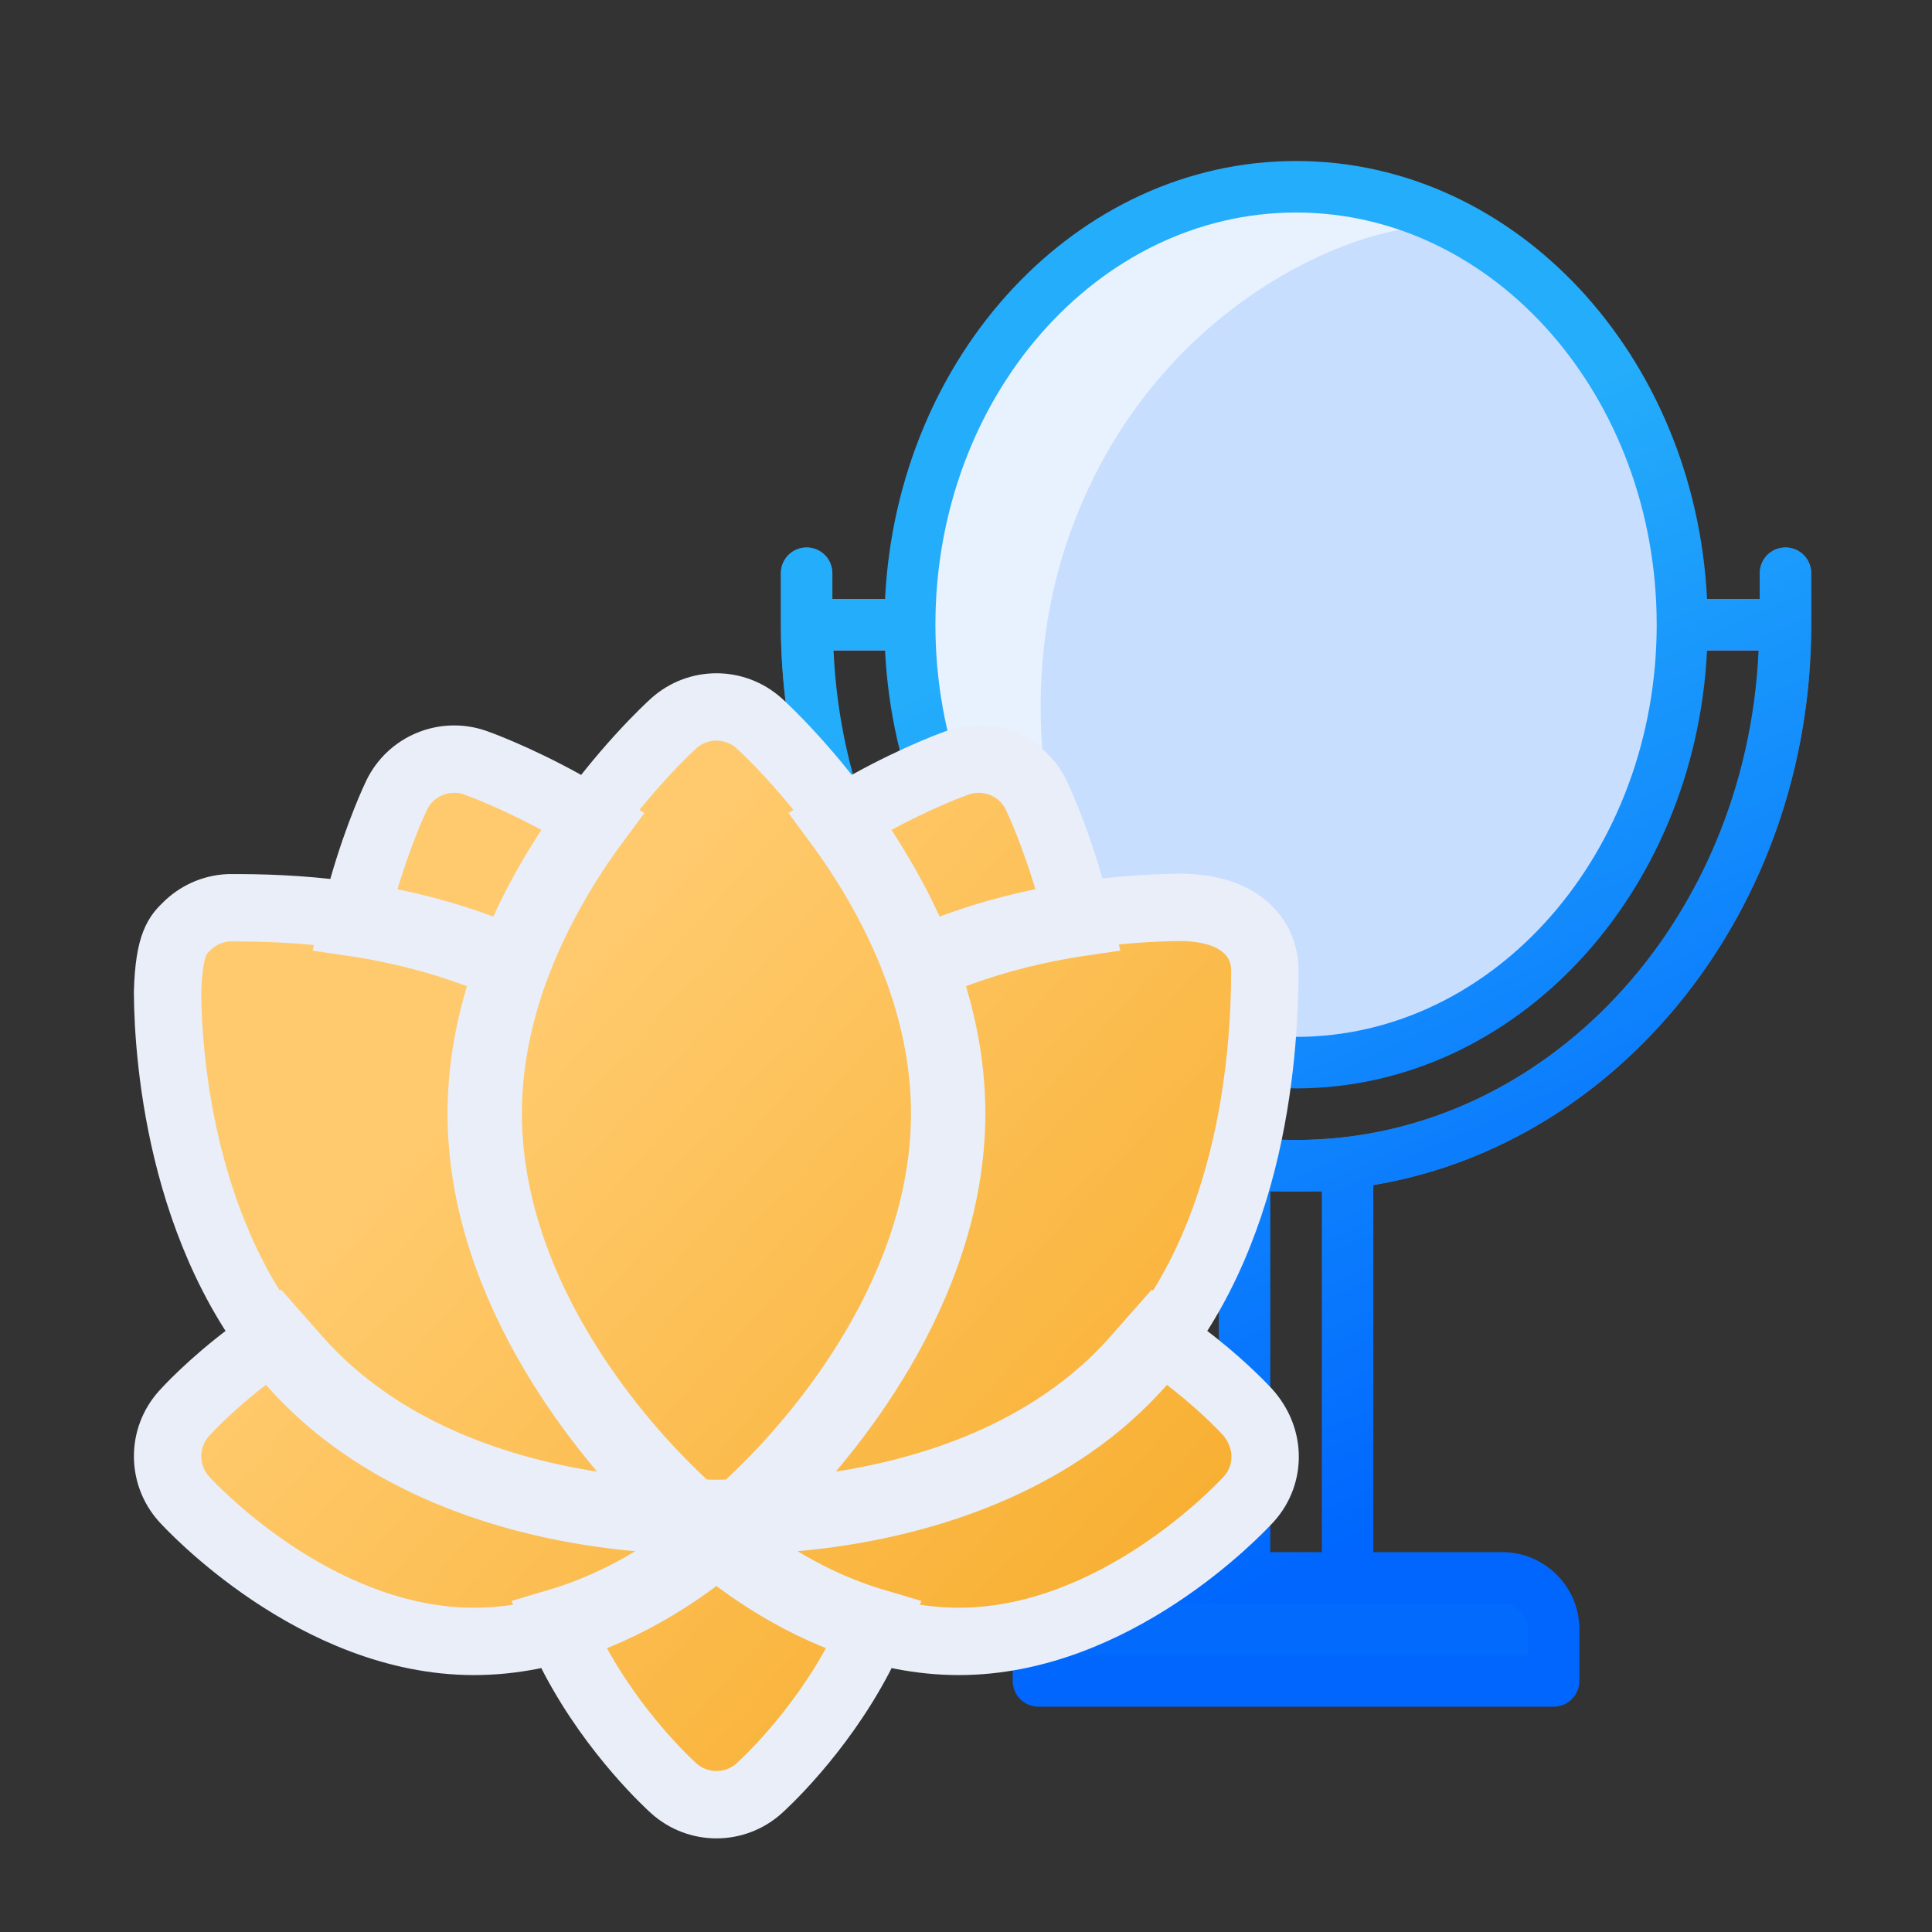 <?xml version="1.0" encoding="UTF-8"?>
<svg width="48px" height="48px" viewBox="0 0 48 48" version="1.1" xmlns="http://www.w3.org/2000/svg" xmlns:xlink="http://www.w3.org/1999/xlink">
    <rect x="0" y="0" width="48" height="48" fill="#333333" stroke="none"/>
    <title>ic_beauty</title>
    <defs>
        <linearGradient x1="37.792%" y1="26.667%" x2="57.274%" y2="89.483%" id="linearGradient-1">
            <stop stop-color="#24ADFB" offset="0%"></stop>
            <stop stop-color="#0066FE" offset="100%"></stop>
        </linearGradient>
        <linearGradient x1="23.319%" y1="39.344%" x2="94.029%" y2="103.291%" id="linearGradient-2">
            <stop stop-color="#FFCA6D" offset="0%"></stop>
            <stop stop-color="#F6A923" offset="100%"></stop>
        </linearGradient>
    </defs>
    <g id="icons" stroke="none" stroke-width="1" fill="none" fill-rule="evenodd">
        <g id="Group-12" transform="translate(5, 4)" fill-rule="nonzero">
            <path d="M22.08,35.202 L32.32,35.202 C33.027,35.202 33.6,35.775 33.6,36.482 L33.6,37.762 L20.8,37.762 L20.8,36.482 C20.8,35.775 21.373,35.202 22.08,35.202 Z" id="Shape" fill="#026BFE"></path>
            <polygon id="Shape" fill="#FF6AA0" points="15.04 10.881 39.36 10.881 39.36 12.161 15.04 12.161"></polygon>
            <path d="M36.8,11.521 C36.8,5.512 32.502,0.64 27.2,0.64 C21.898,0.64 17.6,5.512 17.6,11.521 C17.6,17.53 21.898,22.401 27.2,22.401 C32.502,22.401 36.8,17.53 36.8,11.521 Z" id="Shape" fill="#E8F1FE"></path>
            <path d="M36.8,11.521 C36.8,7.086 34.459,3.377 31.101,1.739 C29.909,1.157 23.635,2.985 21.473,9.577 C19.665,15.088 21.898,22.401 27.2,22.401 C32.502,22.401 36.8,17.53 36.8,11.521 Z" id="Shape-Copy" fill="#C8DEFF"></path>
            <path d="M27.2,25.602 C20.142,25.602 14.4,19.285 14.4,11.521 L14.4,10.241 C14.4,9.887 14.686,9.601 15.04,9.601 C15.393,9.601 15.68,9.887 15.68,10.241 L15.68,11.521 C15.68,18.579 20.848,24.322 27.2,24.322 C33.552,24.322 38.72,18.579 38.72,11.521 L38.72,10.241 C38.72,9.887 39.007,9.601 39.36,9.601 C39.713,9.601 40,9.887 40,10.241 L40,11.521 C40,19.285 34.258,25.602 27.2,25.602 Z" id="Shape" fill="#696969"></path>
            <path d="M25.28,25.443 L25.28,34.562 L22.08,34.562 C21.02,34.562 20.16,35.422 20.16,36.482 L20.16,37.762 C20.16,38.116 20.446,38.402 20.8,38.402 L33.6,38.402 C33.953,38.402 34.24,38.116 34.24,37.762 L34.24,36.482 C34.24,35.422 33.38,34.562 32.32,34.562 L29.12,34.562 L29.12,25.443 C35.27,24.421 40,18.567 40,11.521 L40,10.241 C40,9.887 39.713,9.601 39.36,9.601 C39.007,9.601 38.72,9.887 38.72,10.241 L38.72,10.881 L37.411,10.881 C37.114,4.827 32.654,0 27.2,0 C21.746,0 17.286,4.827 16.989,10.881 L15.68,10.881 L15.68,10.241 C15.68,9.887 15.393,9.601 15.04,9.601 C14.686,9.601 14.4,9.887 14.4,10.241 L14.4,11.521 C14.4,18.567 19.13,24.421 25.28,25.443 Z M32.96,36.482 L32.96,37.122 L21.44,37.122 L21.44,36.482 C21.44,36.129 21.726,35.842 22.08,35.842 L32.32,35.842 C32.673,35.842 32.96,36.129 32.96,36.482 Z M27.84,25.602 L27.84,34.562 L26.56,34.562 L26.56,25.602 L27.84,25.602 Z M27.2,24.322 C21.042,24.322 16.012,18.921 15.709,12.161 L16.989,12.161 C17.286,18.215 21.746,23.041 27.2,23.041 C32.654,23.041 37.114,18.215 37.411,12.161 L38.691,12.161 C38.388,18.921 33.357,24.322 27.2,24.322 Z M27.2,1.28 C32.141,1.28 36.16,5.874 36.16,11.521 C36.16,17.167 32.141,21.761 27.2,21.761 C22.259,21.761 18.24,17.167 18.24,11.521 C18.24,5.874 22.259,1.28 27.2,1.28 Z" id="Shape" fill="url(#linearGradient-1)"></path>
            <path d="M12.8,34.118 C12.971,34.263 13.141,34.397 13.306,34.523 C14.003,35.052 14.887,35.612 15.911,36.019 C16.194,36.132 16.477,36.229 16.757,36.312 C16.635,36.598 16.498,36.892 16.342,37.188 C15.334,39.099 13.939,40.36 13.859,40.432 C13.557,40.702 13.178,40.837 12.8,40.837 C12.421,40.837 12.043,40.702 11.741,40.432 C11.661,40.36 10.266,39.099 9.258,37.188 C9.102,36.892 8.964,36.598 8.843,36.312 C9.123,36.229 9.406,36.132 9.688,36.019 C10.712,35.612 11.596,35.052 12.294,34.522 C12.459,34.397 12.628,34.263 12.8,34.118 Z M23.733,29.171 L24.351,29.63 C25.244,30.293 25.831,30.905 25.985,31.071 C26.282,31.402 26.418,31.777 26.431,32.139 C26.444,32.539 26.308,32.929 26.031,33.239 L26.016,33.255 C25.747,33.548 22.68,36.78 18.824,36.78 C16.869,36.78 15.113,35.965 13.82,35.101 C13.208,34.692 12.566,34.183 11.981,33.568 C12.839,33.624 13.613,33.609 14.234,33.57 C15.076,33.518 16.195,33.388 17.402,33.082 C19.625,32.518 21.454,31.544 22.83,30.169 C22.965,30.034 23.096,29.893 23.224,29.748 L23.224,29.748 L23.733,29.171 Z M1.866,29.171 L2.375,29.748 C2.503,29.893 2.634,30.033 2.77,30.169 C4.145,31.544 5.975,32.518 8.197,33.082 C9.405,33.388 10.523,33.518 11.366,33.57 C11.987,33.609 12.761,33.624 13.619,33.568 C13.034,34.183 12.392,34.692 11.779,35.101 C10.487,35.965 8.731,36.78 6.775,36.78 C2.824,36.78 -0.301,33.385 -0.432,33.239 C-0.701,32.938 -0.836,32.559 -0.836,32.18 C-0.836,31.802 -0.701,31.423 -0.43,31.12 C-0.388,31.073 0.233,30.384 1.248,29.63 L1.248,29.63 L1.866,29.171 Z M12.8,13.564 C13.178,13.564 13.557,13.699 13.859,13.969 C14.055,14.145 18.644,18.355 18.644,23.666 C18.644,28.127 15.406,31.811 14.253,32.98 L14.103,33.13 C13.969,33.262 13.882,33.342 13.858,33.363 C13.557,33.633 13.178,33.767 12.8,33.767 C12.421,33.767 12.043,33.632 11.741,33.363 C11.718,33.342 11.631,33.262 11.496,33.13 L11.347,32.98 C10.194,31.811 6.956,28.126 6.956,23.666 C6.956,18.355 11.545,14.145 11.741,13.969 C12.043,13.699 12.421,13.564 12.8,13.564 Z M0.671,18.554 C2.225,18.542 4.664,18.661 7.111,19.614 C7.365,19.713 7.613,19.819 7.855,19.93 C7.765,20.162 7.682,20.4 7.607,20.643 C7.291,21.659 7.13,22.673 7.13,23.666 C7.13,24.89 7.375,26.145 7.852,27.397 C8.234,28.4 8.765,29.403 9.429,30.381 C9.94,31.134 10.458,31.764 10.885,32.241 C11.283,32.685 11.804,33.221 12.432,33.77 C11.609,33.777 10.835,33.717 10.154,33.629 C7.942,33.343 4.868,32.513 2.647,30.292 C-0.478,27.167 -0.827,22.336 -0.837,20.655 C-0.803,19.407 -0.559,19.213 -0.363,19.017 C-0.096,18.749 0.268,18.576 0.671,18.554 Z M24.415,18.543 C25.035,18.565 25.436,18.7 25.71,18.867 C26.198,19.166 26.4,19.587 26.425,20.051 C26.428,22.363 26.068,27.176 22.953,30.292 C20.732,32.513 17.658,33.343 15.446,33.629 C14.764,33.717 13.99,33.776 13.167,33.769 C13.796,33.221 14.317,32.685 14.715,32.24 C15.142,31.763 15.66,31.134 16.171,30.381 C16.835,29.403 17.366,28.4 17.748,27.397 C18.225,26.145 18.47,24.889 18.47,23.666 C18.47,22.673 18.309,21.659 17.993,20.643 C17.918,20.4 17.835,20.162 17.745,19.929 C17.986,19.819 18.235,19.713 18.489,19.614 C20.943,18.659 23.391,18.543 24.415,18.543 Z M18.791,14.95 C19.172,14.816 19.574,14.836 19.924,14.981 C20.274,15.126 20.572,15.396 20.745,15.757 C20.772,15.812 21.19,16.687 21.576,18.025 C21.67,18.348 21.747,18.65 21.811,18.922 C21.512,18.966 21.222,19.019 20.942,19.077 C20.187,19.233 19.379,19.456 18.567,19.771 C18.307,19.872 18.054,19.979 17.808,20.092 C17.711,19.831 17.608,19.576 17.499,19.328 C17.177,18.598 16.779,17.872 16.309,17.157 C16.145,16.908 15.976,16.667 15.803,16.433 C16.041,16.286 16.309,16.127 16.603,15.964 C17.82,15.293 18.732,14.971 18.791,14.95 Z M5.676,14.981 C6.026,14.836 6.428,14.816 6.81,14.95 C6.867,14.97 7.779,15.293 8.996,15.964 C9.291,16.127 9.559,16.286 9.796,16.433 C9.623,16.667 9.455,16.908 9.291,17.157 C8.821,17.872 8.422,18.599 8.101,19.328 C7.992,19.576 7.888,19.831 7.791,20.092 C7.545,19.979 7.292,19.871 7.032,19.771 C6.221,19.455 5.413,19.233 4.658,19.077 C4.378,19.019 4.088,18.966 3.789,18.922 C3.853,18.65 3.93,18.348 4.023,18.025 C4.409,16.689 4.826,15.815 4.853,15.76 C5.028,15.395 5.326,15.126 5.676,14.981 Z" id="Combined-Shape" stroke="#E9EEF8" stroke-width="1.674" fill="url(#linearGradient-2)"></path>
        </g>
    </g>
</svg>